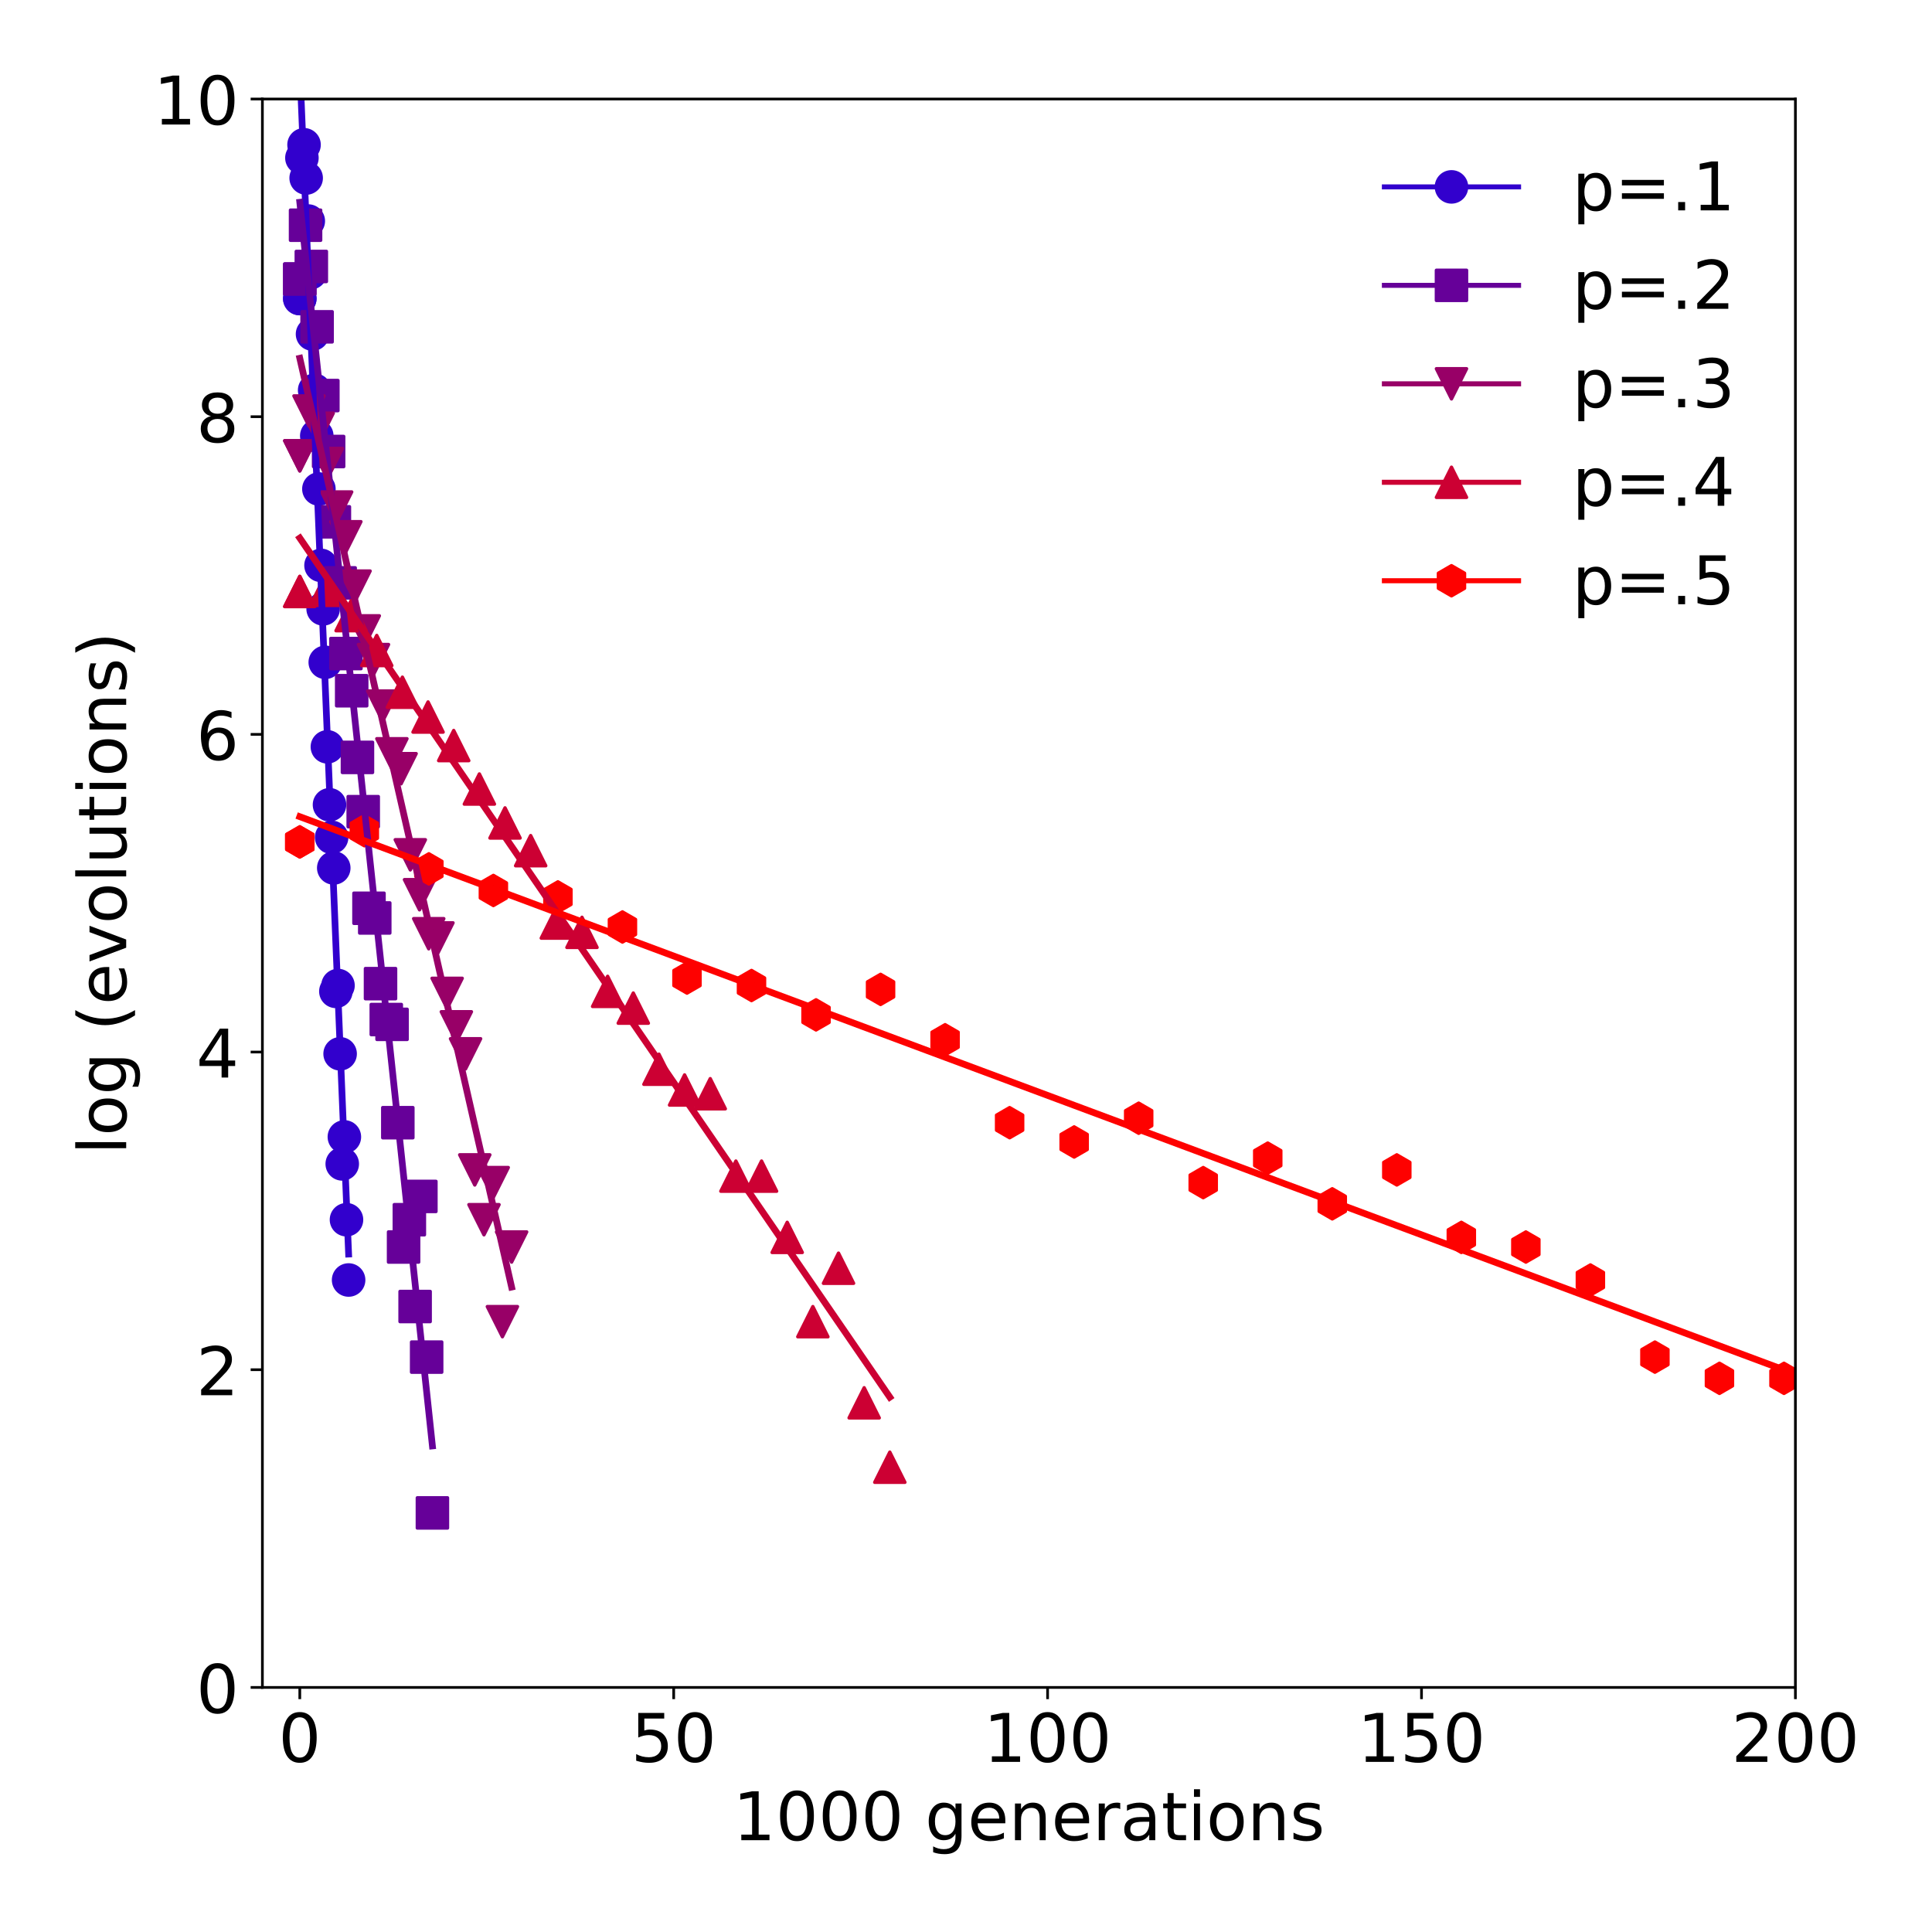 <?xml version="1.0" encoding="utf-8" standalone="no"?>
<!DOCTYPE svg PUBLIC "-//W3C//DTD SVG 1.1//EN"
  "http://www.w3.org/Graphics/SVG/1.1/DTD/svg11.dtd">
<!-- Created with matplotlib (http://matplotlib.org/) -->
<svg height="576pt" version="1.1" viewBox="0 0 576 576" width="576pt" xmlns="http://www.w3.org/2000/svg" xmlns:xlink="http://www.w3.org/1999/xlink">
 <defs>
  <style type="text/css">
*{stroke-linecap:butt;stroke-linejoin:round;}
  </style>
 </defs>
 <g id="figure_1">
  <g id="patch_1">
   <path d="M 0 576 
L 576 576 
L 576 0 
L 0 0 
z
" style="fill:#ffffff;"/>
  </g>
  <g id="axes_1">
   <g id="patch_2">
    <path d="M 78.23 503.08 
L 535.275 503.08 
L 535.275 29.52 
L 78.23 29.52 
z
" style="fill:#ffffff;"/>
   </g>
   <g id="matplotlib.axis_1">
    <g id="xtick_1">
     <g id="line2d_1">
      <defs>
       <path d="M 0 0 
L 0 3.5 
" id="m4d774e7b43" style="stroke:#000000;stroke-width:0.8;"/>
      </defs>
      <g>
       <use style="stroke:#000000;stroke-width:0.8;" x="89.377" xlink:href="#m4d774e7b43" y="503.08"/>
      </g>
     </g>
     <g id="text_1">
      <!-- 0 -->
      <defs>
       <path d="M 31.781 66.406 
Q 24.172 66.406 20.328 58.906 
Q 16.5 51.422 16.5 36.375 
Q 16.5 21.391 20.328 13.891 
Q 24.172 6.391 31.781 6.391 
Q 39.453 6.391 43.281 13.891 
Q 47.125 21.391 47.125 36.375 
Q 47.125 51.422 43.281 58.906 
Q 39.453 66.406 31.781 66.406 
z
M 31.781 74.219 
Q 44.047 74.219 50.516 64.516 
Q 56.984 54.828 56.984 36.375 
Q 56.984 17.969 50.516 8.266 
Q 44.047 -1.422 31.781 -1.422 
Q 19.531 -1.422 13.062 8.266 
Q 6.594 17.969 6.594 36.375 
Q 6.594 54.828 13.062 64.516 
Q 19.531 74.219 31.781 74.219 
z
" id="DejaVuSans-30"/>
      </defs>
      <g transform="translate(83.015 525.277)scale(0.2 -0.2)">
       <use xlink:href="#DejaVuSans-30"/>
      </g>
     </g>
    </g>
    <g id="xtick_2">
     <g id="line2d_2">
      <g>
       <use style="stroke:#000000;stroke-width:0.8;" x="200.852" xlink:href="#m4d774e7b43" y="503.08"/>
      </g>
     </g>
     <g id="text_2">
      <!-- 50 -->
      <defs>
       <path d="M 10.797 72.906 
L 49.516 72.906 
L 49.516 64.594 
L 19.828 64.594 
L 19.828 46.734 
Q 21.969 47.469 24.109 47.828 
Q 26.266 48.188 28.422 48.188 
Q 40.625 48.188 47.75 41.5 
Q 54.891 34.812 54.891 23.391 
Q 54.891 11.625 47.562 5.094 
Q 40.234 -1.422 26.906 -1.422 
Q 22.312 -1.422 17.547 -0.641 
Q 12.797 0.141 7.719 1.703 
L 7.719 11.625 
Q 12.109 9.234 16.797 8.062 
Q 21.484 6.891 26.703 6.891 
Q 35.156 6.891 40.078 11.328 
Q 45.016 15.766 45.016 23.391 
Q 45.016 31 40.078 35.438 
Q 35.156 39.891 26.703 39.891 
Q 22.75 39.891 18.812 39.016 
Q 14.891 38.141 10.797 36.281 
z
" id="DejaVuSans-35"/>
      </defs>
      <g transform="translate(188.127 525.277)scale(0.2 -0.2)">
       <use xlink:href="#DejaVuSans-35"/>
       <use x="63.623" xlink:href="#DejaVuSans-30"/>
      </g>
     </g>
    </g>
    <g id="xtick_3">
     <g id="line2d_3">
      <g>
       <use style="stroke:#000000;stroke-width:0.8;" x="312.326" xlink:href="#m4d774e7b43" y="503.08"/>
      </g>
     </g>
     <g id="text_3">
      <!-- 100 -->
      <defs>
       <path d="M 12.406 8.297 
L 28.516 8.297 
L 28.516 63.922 
L 10.984 60.406 
L 10.984 69.391 
L 28.422 72.906 
L 38.281 72.906 
L 38.281 8.297 
L 54.391 8.297 
L 54.391 0 
L 12.406 0 
z
" id="DejaVuSans-31"/>
      </defs>
      <g transform="translate(293.239 525.277)scale(0.2 -0.2)">
       <use xlink:href="#DejaVuSans-31"/>
       <use x="63.623" xlink:href="#DejaVuSans-30"/>
       <use x="127.246" xlink:href="#DejaVuSans-30"/>
      </g>
     </g>
    </g>
    <g id="xtick_4">
     <g id="line2d_4">
      <g>
       <use style="stroke:#000000;stroke-width:0.8;" x="423.801" xlink:href="#m4d774e7b43" y="503.08"/>
      </g>
     </g>
     <g id="text_4">
      <!-- 150 -->
      <g transform="translate(404.713 525.277)scale(0.2 -0.2)">
       <use xlink:href="#DejaVuSans-31"/>
       <use x="63.623" xlink:href="#DejaVuSans-35"/>
       <use x="127.246" xlink:href="#DejaVuSans-30"/>
      </g>
     </g>
    </g>
    <g id="xtick_5">
     <g id="line2d_5">
      <g>
       <use style="stroke:#000000;stroke-width:0.8;" x="535.275" xlink:href="#m4d774e7b43" y="503.08"/>
      </g>
     </g>
     <g id="text_5">
      <!-- 200 -->
      <defs>
       <path d="M 19.188 8.297 
L 53.609 8.297 
L 53.609 0 
L 7.328 0 
L 7.328 8.297 
Q 12.938 14.109 22.625 23.891 
Q 32.328 33.688 34.812 36.531 
Q 39.547 41.844 41.422 45.531 
Q 43.312 49.219 43.312 52.781 
Q 43.312 58.594 39.234 62.25 
Q 35.156 65.922 28.609 65.922 
Q 23.969 65.922 18.812 64.312 
Q 13.672 62.703 7.812 59.422 
L 7.812 69.391 
Q 13.766 71.781 18.938 73 
Q 24.125 74.219 28.422 74.219 
Q 39.75 74.219 46.484 68.547 
Q 53.219 62.891 53.219 53.422 
Q 53.219 48.922 51.531 44.891 
Q 49.859 40.875 45.406 35.406 
Q 44.188 33.984 37.641 27.219 
Q 31.109 20.453 19.188 8.297 
z
" id="DejaVuSans-32"/>
      </defs>
      <g transform="translate(516.188 525.277)scale(0.2 -0.2)">
       <use xlink:href="#DejaVuSans-32"/>
       <use x="63.623" xlink:href="#DejaVuSans-30"/>
       <use x="127.246" xlink:href="#DejaVuSans-30"/>
      </g>
     </g>
    </g>
    <g id="text_6">
     <!-- 1000 generations -->
     <defs>
      <path id="DejaVuSans-20"/>
      <path d="M 45.406 27.984 
Q 45.406 37.75 41.375 43.109 
Q 37.359 48.484 30.078 48.484 
Q 22.859 48.484 18.828 43.109 
Q 14.797 37.75 14.797 27.984 
Q 14.797 18.266 18.828 12.891 
Q 22.859 7.516 30.078 7.516 
Q 37.359 7.516 41.375 12.891 
Q 45.406 18.266 45.406 27.984 
z
M 54.391 6.781 
Q 54.391 -7.172 48.188 -13.984 
Q 42 -20.797 29.203 -20.797 
Q 24.469 -20.797 20.266 -20.094 
Q 16.062 -19.391 12.109 -17.922 
L 12.109 -9.188 
Q 16.062 -11.328 19.922 -12.344 
Q 23.781 -13.375 27.781 -13.375 
Q 36.625 -13.375 41.016 -8.766 
Q 45.406 -4.156 45.406 5.172 
L 45.406 9.625 
Q 42.625 4.781 38.281 2.391 
Q 33.938 0 27.875 0 
Q 17.828 0 11.672 7.656 
Q 5.516 15.328 5.516 27.984 
Q 5.516 40.672 11.672 48.328 
Q 17.828 56 27.875 56 
Q 33.938 56 38.281 53.609 
Q 42.625 51.219 45.406 46.391 
L 45.406 54.688 
L 54.391 54.688 
z
" id="DejaVuSans-67"/>
      <path d="M 56.203 29.594 
L 56.203 25.203 
L 14.891 25.203 
Q 15.484 15.922 20.484 11.062 
Q 25.484 6.203 34.422 6.203 
Q 39.594 6.203 44.453 7.469 
Q 49.312 8.734 54.109 11.281 
L 54.109 2.781 
Q 49.266 0.734 44.188 -0.344 
Q 39.109 -1.422 33.891 -1.422 
Q 20.797 -1.422 13.156 6.188 
Q 5.516 13.812 5.516 26.812 
Q 5.516 40.234 12.766 48.109 
Q 20.016 56 32.328 56 
Q 43.359 56 49.781 48.891 
Q 56.203 41.797 56.203 29.594 
z
M 47.219 32.234 
Q 47.125 39.594 43.094 43.984 
Q 39.062 48.391 32.422 48.391 
Q 24.906 48.391 20.391 44.141 
Q 15.875 39.891 15.188 32.172 
z
" id="DejaVuSans-65"/>
      <path d="M 54.891 33.016 
L 54.891 0 
L 45.906 0 
L 45.906 32.719 
Q 45.906 40.484 42.875 44.328 
Q 39.844 48.188 33.797 48.188 
Q 26.516 48.188 22.312 43.547 
Q 18.109 38.922 18.109 30.906 
L 18.109 0 
L 9.078 0 
L 9.078 54.688 
L 18.109 54.688 
L 18.109 46.188 
Q 21.344 51.125 25.703 53.562 
Q 30.078 56 35.797 56 
Q 45.219 56 50.047 50.172 
Q 54.891 44.344 54.891 33.016 
z
" id="DejaVuSans-6e"/>
      <path d="M 41.109 46.297 
Q 39.594 47.172 37.812 47.578 
Q 36.031 48 33.891 48 
Q 26.266 48 22.188 43.047 
Q 18.109 38.094 18.109 28.812 
L 18.109 0 
L 9.078 0 
L 9.078 54.688 
L 18.109 54.688 
L 18.109 46.188 
Q 20.953 51.172 25.484 53.578 
Q 30.031 56 36.531 56 
Q 37.453 56 38.578 55.875 
Q 39.703 55.766 41.062 55.516 
z
" id="DejaVuSans-72"/>
      <path d="M 34.281 27.484 
Q 23.391 27.484 19.188 25 
Q 14.984 22.516 14.984 16.5 
Q 14.984 11.719 18.141 8.906 
Q 21.297 6.109 26.703 6.109 
Q 34.188 6.109 38.703 11.406 
Q 43.219 16.703 43.219 25.484 
L 43.219 27.484 
z
M 52.203 31.203 
L 52.203 0 
L 43.219 0 
L 43.219 8.297 
Q 40.141 3.328 35.547 0.953 
Q 30.953 -1.422 24.312 -1.422 
Q 15.922 -1.422 10.953 3.297 
Q 6 8.016 6 15.922 
Q 6 25.141 12.172 29.828 
Q 18.359 34.516 30.609 34.516 
L 43.219 34.516 
L 43.219 35.406 
Q 43.219 41.609 39.141 45 
Q 35.062 48.391 27.688 48.391 
Q 23 48.391 18.547 47.266 
Q 14.109 46.141 10.016 43.891 
L 10.016 52.203 
Q 14.938 54.109 19.578 55.047 
Q 24.219 56 28.609 56 
Q 40.484 56 46.344 49.844 
Q 52.203 43.703 52.203 31.203 
z
" id="DejaVuSans-61"/>
      <path d="M 18.312 70.219 
L 18.312 54.688 
L 36.812 54.688 
L 36.812 47.703 
L 18.312 47.703 
L 18.312 18.016 
Q 18.312 11.328 20.141 9.422 
Q 21.969 7.516 27.594 7.516 
L 36.812 7.516 
L 36.812 0 
L 27.594 0 
Q 17.188 0 13.234 3.875 
Q 9.281 7.766 9.281 18.016 
L 9.281 47.703 
L 2.688 47.703 
L 2.688 54.688 
L 9.281 54.688 
L 9.281 70.219 
z
" id="DejaVuSans-74"/>
      <path d="M 9.422 54.688 
L 18.406 54.688 
L 18.406 0 
L 9.422 0 
z
M 9.422 75.984 
L 18.406 75.984 
L 18.406 64.594 
L 9.422 64.594 
z
" id="DejaVuSans-69"/>
      <path d="M 30.609 48.391 
Q 23.391 48.391 19.188 42.75 
Q 14.984 37.109 14.984 27.297 
Q 14.984 17.484 19.156 11.844 
Q 23.344 6.203 30.609 6.203 
Q 37.797 6.203 41.984 11.859 
Q 46.188 17.531 46.188 27.297 
Q 46.188 37.016 41.984 42.703 
Q 37.797 48.391 30.609 48.391 
z
M 30.609 56 
Q 42.328 56 49.016 48.375 
Q 55.719 40.766 55.719 27.297 
Q 55.719 13.875 49.016 6.219 
Q 42.328 -1.422 30.609 -1.422 
Q 18.844 -1.422 12.172 6.219 
Q 5.516 13.875 5.516 27.297 
Q 5.516 40.766 12.172 48.375 
Q 18.844 56 30.609 56 
z
" id="DejaVuSans-6f"/>
      <path d="M 44.281 53.078 
L 44.281 44.578 
Q 40.484 46.531 36.375 47.5 
Q 32.281 48.484 27.875 48.484 
Q 21.188 48.484 17.844 46.438 
Q 14.5 44.391 14.5 40.281 
Q 14.5 37.156 16.891 35.375 
Q 19.281 33.594 26.516 31.984 
L 29.594 31.297 
Q 39.156 29.25 43.188 25.516 
Q 47.219 21.781 47.219 15.094 
Q 47.219 7.469 41.188 3.016 
Q 35.156 -1.422 24.609 -1.422 
Q 20.219 -1.422 15.453 -0.562 
Q 10.688 0.297 5.422 2 
L 5.422 11.281 
Q 10.406 8.688 15.234 7.391 
Q 20.062 6.109 24.812 6.109 
Q 31.156 6.109 34.562 8.281 
Q 37.984 10.453 37.984 14.406 
Q 37.984 18.062 35.516 20.016 
Q 33.062 21.969 24.703 23.781 
L 21.578 24.516 
Q 13.234 26.266 9.516 29.906 
Q 5.812 33.547 5.812 39.891 
Q 5.812 47.609 11.281 51.797 
Q 16.75 56 26.812 56 
Q 31.781 56 36.172 55.266 
Q 40.578 54.547 44.281 53.078 
z
" id="DejaVuSans-73"/>
     </defs>
     <g transform="translate(218.529 548.633)scale(0.2 -0.2)">
      <use xlink:href="#DejaVuSans-31"/>
      <use x="63.623" xlink:href="#DejaVuSans-30"/>
      <use x="127.246" xlink:href="#DejaVuSans-30"/>
      <use x="190.869" xlink:href="#DejaVuSans-30"/>
      <use x="254.492" xlink:href="#DejaVuSans-20"/>
      <use x="286.279" xlink:href="#DejaVuSans-67"/>
      <use x="349.756" xlink:href="#DejaVuSans-65"/>
      <use x="411.279" xlink:href="#DejaVuSans-6e"/>
      <use x="474.658" xlink:href="#DejaVuSans-65"/>
      <use x="536.182" xlink:href="#DejaVuSans-72"/>
      <use x="577.295" xlink:href="#DejaVuSans-61"/>
      <use x="638.574" xlink:href="#DejaVuSans-74"/>
      <use x="677.783" xlink:href="#DejaVuSans-69"/>
      <use x="705.566" xlink:href="#DejaVuSans-6f"/>
      <use x="766.748" xlink:href="#DejaVuSans-6e"/>
      <use x="830.127" xlink:href="#DejaVuSans-73"/>
     </g>
    </g>
   </g>
   <g id="matplotlib.axis_2">
    <g id="ytick_1">
     <g id="line2d_6">
      <defs>
       <path d="M 0 0 
L -3.5 0 
" id="m5f81a25429" style="stroke:#000000;stroke-width:0.8;"/>
      </defs>
      <g>
       <use style="stroke:#000000;stroke-width:0.8;" x="78.23" xlink:href="#m5f81a25429" y="503.08"/>
      </g>
     </g>
     <g id="text_7">
      <!-- 0 -->
      <g transform="translate(58.505 510.678)scale(0.2 -0.2)">
       <use xlink:href="#DejaVuSans-30"/>
      </g>
     </g>
    </g>
    <g id="ytick_2">
     <g id="line2d_7">
      <g>
       <use style="stroke:#000000;stroke-width:0.8;" x="78.23" xlink:href="#m5f81a25429" y="408.368"/>
      </g>
     </g>
     <g id="text_8">
      <!-- 2 -->
      <g transform="translate(58.505 415.966)scale(0.2 -0.2)">
       <use xlink:href="#DejaVuSans-32"/>
      </g>
     </g>
    </g>
    <g id="ytick_3">
     <g id="line2d_8">
      <g>
       <use style="stroke:#000000;stroke-width:0.8;" x="78.23" xlink:href="#m5f81a25429" y="313.656"/>
      </g>
     </g>
     <g id="text_9">
      <!-- 4 -->
      <defs>
       <path d="M 37.797 64.312 
L 12.891 25.391 
L 37.797 25.391 
z
M 35.203 72.906 
L 47.609 72.906 
L 47.609 25.391 
L 58.016 25.391 
L 58.016 17.188 
L 47.609 17.188 
L 47.609 0 
L 37.797 0 
L 37.797 17.188 
L 4.891 17.188 
L 4.891 26.703 
z
" id="DejaVuSans-34"/>
      </defs>
      <g transform="translate(58.505 321.254)scale(0.2 -0.2)">
       <use xlink:href="#DejaVuSans-34"/>
      </g>
     </g>
    </g>
    <g id="ytick_4">
     <g id="line2d_9">
      <g>
       <use style="stroke:#000000;stroke-width:0.8;" x="78.23" xlink:href="#m5f81a25429" y="218.944"/>
      </g>
     </g>
     <g id="text_10">
      <!-- 6 -->
      <defs>
       <path d="M 33.016 40.375 
Q 26.375 40.375 22.484 35.828 
Q 18.609 31.297 18.609 23.391 
Q 18.609 15.531 22.484 10.953 
Q 26.375 6.391 33.016 6.391 
Q 39.656 6.391 43.531 10.953 
Q 47.406 15.531 47.406 23.391 
Q 47.406 31.297 43.531 35.828 
Q 39.656 40.375 33.016 40.375 
z
M 52.594 71.297 
L 52.594 62.312 
Q 48.875 64.062 45.094 64.984 
Q 41.312 65.922 37.594 65.922 
Q 27.828 65.922 22.672 59.328 
Q 17.531 52.734 16.797 39.406 
Q 19.672 43.656 24.016 45.922 
Q 28.375 48.188 33.594 48.188 
Q 44.578 48.188 50.953 41.516 
Q 57.328 34.859 57.328 23.391 
Q 57.328 12.156 50.688 5.359 
Q 44.047 -1.422 33.016 -1.422 
Q 20.359 -1.422 13.672 8.266 
Q 6.984 17.969 6.984 36.375 
Q 6.984 53.656 15.188 63.938 
Q 23.391 74.219 37.203 74.219 
Q 40.922 74.219 44.703 73.484 
Q 48.484 72.75 52.594 71.297 
z
" id="DejaVuSans-36"/>
      </defs>
      <g transform="translate(58.505 226.542)scale(0.2 -0.2)">
       <use xlink:href="#DejaVuSans-36"/>
      </g>
     </g>
    </g>
    <g id="ytick_5">
     <g id="line2d_10">
      <g>
       <use style="stroke:#000000;stroke-width:0.8;" x="78.23" xlink:href="#m5f81a25429" y="124.232"/>
      </g>
     </g>
     <g id="text_11">
      <!-- 8 -->
      <defs>
       <path d="M 31.781 34.625 
Q 24.75 34.625 20.719 30.859 
Q 16.703 27.094 16.703 20.516 
Q 16.703 13.922 20.719 10.156 
Q 24.75 6.391 31.781 6.391 
Q 38.812 6.391 42.859 10.172 
Q 46.922 13.969 46.922 20.516 
Q 46.922 27.094 42.891 30.859 
Q 38.875 34.625 31.781 34.625 
z
M 21.922 38.812 
Q 15.578 40.375 12.031 44.719 
Q 8.5 49.078 8.5 55.328 
Q 8.5 64.062 14.719 69.141 
Q 20.953 74.219 31.781 74.219 
Q 42.672 74.219 48.875 69.141 
Q 55.078 64.062 55.078 55.328 
Q 55.078 49.078 51.531 44.719 
Q 48 40.375 41.703 38.812 
Q 48.828 37.156 52.797 32.312 
Q 56.781 27.484 56.781 20.516 
Q 56.781 9.906 50.312 4.234 
Q 43.844 -1.422 31.781 -1.422 
Q 19.734 -1.422 13.25 4.234 
Q 6.781 9.906 6.781 20.516 
Q 6.781 27.484 10.781 32.312 
Q 14.797 37.156 21.922 38.812 
z
M 18.312 54.391 
Q 18.312 48.734 21.844 45.562 
Q 25.391 42.391 31.781 42.391 
Q 38.141 42.391 41.719 45.562 
Q 45.312 48.734 45.312 54.391 
Q 45.312 60.062 41.719 63.234 
Q 38.141 66.406 31.781 66.406 
Q 25.391 66.406 21.844 63.234 
Q 18.312 60.062 18.312 54.391 
z
" id="DejaVuSans-38"/>
      </defs>
      <g transform="translate(58.505 131.83)scale(0.2 -0.2)">
       <use xlink:href="#DejaVuSans-38"/>
      </g>
     </g>
    </g>
    <g id="ytick_6">
     <g id="line2d_11">
      <g>
       <use style="stroke:#000000;stroke-width:0.8;" x="78.23" xlink:href="#m5f81a25429" y="29.52"/>
      </g>
     </g>
     <g id="text_12">
      <!-- 10 -->
      <g transform="translate(45.78 37.118)scale(0.2 -0.2)">
       <use xlink:href="#DejaVuSans-31"/>
       <use x="63.623" xlink:href="#DejaVuSans-30"/>
      </g>
     </g>
    </g>
    <g id="text_13">
     <!-- log (evolutions) -->
     <defs>
      <path d="M 9.422 75.984 
L 18.406 75.984 
L 18.406 0 
L 9.422 0 
z
" id="DejaVuSans-6c"/>
      <path d="M 31 75.875 
Q 24.469 64.656 21.281 53.656 
Q 18.109 42.672 18.109 31.391 
Q 18.109 20.125 21.312 9.062 
Q 24.516 -2 31 -13.188 
L 23.188 -13.188 
Q 15.875 -1.703 12.234 9.375 
Q 8.594 20.453 8.594 31.391 
Q 8.594 42.281 12.203 53.312 
Q 15.828 64.359 23.188 75.875 
z
" id="DejaVuSans-28"/>
      <path d="M 2.984 54.688 
L 12.5 54.688 
L 29.594 8.797 
L 46.688 54.688 
L 56.203 54.688 
L 35.688 0 
L 23.484 0 
z
" id="DejaVuSans-76"/>
      <path d="M 8.5 21.578 
L 8.5 54.688 
L 17.484 54.688 
L 17.484 21.922 
Q 17.484 14.156 20.5 10.266 
Q 23.531 6.391 29.594 6.391 
Q 36.859 6.391 41.078 11.031 
Q 45.312 15.672 45.312 23.688 
L 45.312 54.688 
L 54.297 54.688 
L 54.297 0 
L 45.312 0 
L 45.312 8.406 
Q 42.047 3.422 37.719 1 
Q 33.406 -1.422 27.688 -1.422 
Q 18.266 -1.422 13.375 4.438 
Q 8.5 10.297 8.5 21.578 
z
M 31.109 56 
z
" id="DejaVuSans-75"/>
      <path d="M 8.016 75.875 
L 15.828 75.875 
Q 23.141 64.359 26.781 53.312 
Q 30.422 42.281 30.422 31.391 
Q 30.422 20.453 26.781 9.375 
Q 23.141 -1.703 15.828 -13.188 
L 8.016 -13.188 
Q 14.5 -2 17.703 9.062 
Q 20.906 20.125 20.906 31.391 
Q 20.906 42.672 17.703 53.656 
Q 14.5 64.656 8.016 75.875 
z
" id="DejaVuSans-29"/>
     </defs>
     <g transform="translate(37.621 344.197)rotate(-90)scale(0.2 -0.2)">
      <use xlink:href="#DejaVuSans-6c"/>
      <use x="27.783" xlink:href="#DejaVuSans-6f"/>
      <use x="88.965" xlink:href="#DejaVuSans-67"/>
      <use x="152.441" xlink:href="#DejaVuSans-20"/>
      <use x="184.229" xlink:href="#DejaVuSans-28"/>
      <use x="223.242" xlink:href="#DejaVuSans-65"/>
      <use x="284.766" xlink:href="#DejaVuSans-76"/>
      <use x="343.945" xlink:href="#DejaVuSans-6f"/>
      <use x="405.127" xlink:href="#DejaVuSans-6c"/>
      <use x="432.91" xlink:href="#DejaVuSans-75"/>
      <use x="496.289" xlink:href="#DejaVuSans-74"/>
      <use x="535.498" xlink:href="#DejaVuSans-69"/>
      <use x="563.281" xlink:href="#DejaVuSans-6f"/>
      <use x="624.463" xlink:href="#DejaVuSans-6e"/>
      <use x="687.842" xlink:href="#DejaVuSans-73"/>
      <use x="739.941" xlink:href="#DejaVuSans-29"/>
     </g>
    </g>
   </g>
   <g id="line2d_12">
    <path clip-path="url(#pb55365b959)" d="M 89.38 89.014 
" style="fill:none;stroke:#3200cd;stroke-linecap:square;stroke-width:1.5;"/>
    <defs>
     <path d="M 0 4.5 
C 1.193 4.5 2.338 4.026 3.182 3.182 
C 4.026 2.338 4.5 1.193 4.5 0 
C 4.5 -1.193 4.026 -2.338 3.182 -3.182 
C 2.338 -4.026 1.193 -4.5 0 -4.5 
C -1.193 -4.5 -2.338 -4.026 -3.182 -3.182 
C -4.026 -2.338 -4.5 -1.193 -4.5 0 
C -4.5 1.193 -4.026 2.338 -3.182 3.182 
C -2.338 4.026 -1.193 4.5 0 4.5 
z
" id="me80df67506" style="stroke:#3200cd;"/>
    </defs>
    <g clip-path="url(#pb55365b959)">
     <use style="fill:#3200cd;stroke:#3200cd;" x="89.38" xlink:href="#me80df67506" y="89.014"/>
    </g>
   </g>
   <g id="line2d_13">
    <path clip-path="url(#pb55365b959)" d="M 89.38 83.194 
" style="fill:none;stroke:#660099;stroke-linecap:square;stroke-width:1.5;"/>
    <defs>
     <path d="M -4.5 4.5 
L 4.5 4.5 
L 4.5 -4.5 
L -4.5 -4.5 
z
" id="m20610aed71" style="stroke:#660099;stroke-linejoin:miter;"/>
    </defs>
    <g clip-path="url(#pb55365b959)">
     <use style="fill:#660099;stroke:#660099;stroke-linejoin:miter;" x="89.38" xlink:href="#m20610aed71" y="83.194"/>
    </g>
   </g>
   <g id="line2d_14">
    <path clip-path="url(#pb55365b959)" d="M 89.38 135.899 
" style="fill:none;stroke:#980067;stroke-linecap:square;stroke-width:1.5;"/>
    <defs>
     <path d="M -0 4.5 
L 4.5 -4.5 
L -4.5 -4.5 
z
" id="m247189626c" style="stroke:#980067;stroke-linejoin:miter;"/>
    </defs>
    <g clip-path="url(#pb55365b959)">
     <use style="fill:#980067;stroke:#980067;stroke-linejoin:miter;" x="89.38" xlink:href="#m247189626c" y="135.899"/>
    </g>
   </g>
   <g id="line2d_15">
    <path clip-path="url(#pb55365b959)" d="M 89.38 176.337 
" style="fill:none;stroke:#cc0033;stroke-linecap:square;stroke-width:1.5;"/>
    <defs>
     <path d="M 0 -4.5 
L -4.5 4.5 
L 4.5 4.5 
z
" id="m394d6df83f" style="stroke:#cc0033;stroke-linejoin:miter;"/>
    </defs>
    <g clip-path="url(#pb55365b959)">
     <use style="fill:#cc0033;stroke:#cc0033;stroke-linejoin:miter;" x="89.38" xlink:href="#m394d6df83f" y="176.337"/>
    </g>
   </g>
   <g id="line2d_16">
    <path clip-path="url(#pb55365b959)" d="M 89.38 251.004 
" style="fill:none;stroke:#fe0100;stroke-linecap:square;stroke-width:1.5;"/>
    <defs>
     <path d="M 0 -4.5 
L -3.897 -2.25 
L -3.897 2.25 
L -0 4.5 
L 3.897 2.25 
L 3.897 -2.25 
z
" id="m97f7c1e53f" style="stroke:#fe0100;stroke-linejoin:miter;"/>
    </defs>
    <g clip-path="url(#pb55365b959)">
     <use style="fill:#fe0100;stroke:#fe0100;stroke-linejoin:miter;" x="89.38" xlink:href="#m97f7c1e53f" y="251.004"/>
    </g>
   </g>
   <g id="line2d_17">
    <g clip-path="url(#pb55365b959)">
     <use style="fill:#3200cd;stroke:#3200cd;" x="89.38" xlink:href="#me80df67506" y="89.014"/>
     <use style="fill:#3200cd;stroke:#3200cd;" x="90.012" xlink:href="#me80df67506" y="47.077"/>
     <use style="fill:#3200cd;stroke:#3200cd;" x="90.645" xlink:href="#me80df67506" y="43.16"/>
     <use style="fill:#3200cd;stroke:#3200cd;" x="91.278" xlink:href="#me80df67506" y="53.08"/>
     <use style="fill:#3200cd;stroke:#3200cd;" x="91.911" xlink:href="#me80df67506" y="65.903"/>
     <use style="fill:#3200cd;stroke:#3200cd;" x="92.544" xlink:href="#me80df67506" y="81.347"/>
     <use style="fill:#3200cd;stroke:#3200cd;" x="93.176" xlink:href="#me80df67506" y="99.607"/>
     <use style="fill:#3200cd;stroke:#3200cd;" x="93.809" xlink:href="#me80df67506" y="116.334"/>
     <use style="fill:#3200cd;stroke:#3200cd;" x="94.442" xlink:href="#me80df67506" y="129.93"/>
     <use style="fill:#3200cd;stroke:#3200cd;" x="95.075" xlink:href="#me80df67506" y="145.786"/>
     <use style="fill:#3200cd;stroke:#3200cd;" x="95.708" xlink:href="#me80df67506" y="168.562"/>
     <use style="fill:#3200cd;stroke:#3200cd;" x="96.341" xlink:href="#me80df67506" y="181.528"/>
     <use style="fill:#3200cd;stroke:#3200cd;" x="96.973" xlink:href="#me80df67506" y="197.462"/>
     <use style="fill:#3200cd;stroke:#3200cd;" x="97.606" xlink:href="#me80df67506" y="222.658"/>
     <use style="fill:#3200cd;stroke:#3200cd;" x="98.239" xlink:href="#me80df67506" y="239.931"/>
     <use style="fill:#3200cd;stroke:#3200cd;" x="98.872" xlink:href="#me80df67506" y="249.637"/>
     <use style="fill:#3200cd;stroke:#3200cd;" x="99.505" xlink:href="#me80df67506" y="258.768"/>
     <use style="fill:#3200cd;stroke:#3200cd;" x="100.137" xlink:href="#me80df67506" y="295.565"/>
     <use style="fill:#3200cd;stroke:#3200cd;" x="100.77" xlink:href="#me80df67506" y="293.821"/>
     <use style="fill:#3200cd;stroke:#3200cd;" x="101.403" xlink:href="#me80df67506" y="314.178"/>
     <use style="fill:#3200cd;stroke:#3200cd;" x="102.036" xlink:href="#me80df67506" y="347.002"/>
     <use style="fill:#3200cd;stroke:#3200cd;" x="102.669" xlink:href="#me80df67506" y="338.957"/>
     <use style="fill:#3200cd;stroke:#3200cd;" x="103.301" xlink:href="#me80df67506" y="363.643"/>
     <use style="fill:#3200cd;stroke:#3200cd;" x="103.934" xlink:href="#me80df67506" y="381.614"/>
    </g>
   </g>
   <g id="line2d_18">
    <g clip-path="url(#pb55365b959)">
     <use style="fill:#660099;stroke:#660099;stroke-linejoin:miter;" x="89.38" xlink:href="#m20610aed71" y="83.194"/>
     <use style="fill:#660099;stroke:#660099;stroke-linejoin:miter;" x="91.099" xlink:href="#m20610aed71" y="67.143"/>
     <use style="fill:#660099;stroke:#660099;stroke-linejoin:miter;" x="92.818" xlink:href="#m20610aed71" y="79.446"/>
     <use style="fill:#660099;stroke:#660099;stroke-linejoin:miter;" x="94.537" xlink:href="#m20610aed71" y="97.438"/>
     <use style="fill:#660099;stroke:#660099;stroke-linejoin:miter;" x="96.256" xlink:href="#m20610aed71" y="117.934"/>
     <use style="fill:#660099;stroke:#660099;stroke-linejoin:miter;" x="97.975" xlink:href="#m20610aed71" y="134.616"/>
     <use style="fill:#660099;stroke:#660099;stroke-linejoin:miter;" x="99.694" xlink:href="#m20610aed71" y="155.57"/>
     <use style="fill:#660099;stroke:#660099;stroke-linejoin:miter;" x="101.414" xlink:href="#m20610aed71" y="173.781"/>
     <use style="fill:#660099;stroke:#660099;stroke-linejoin:miter;" x="103.133" xlink:href="#m20610aed71" y="194.851"/>
     <use style="fill:#660099;stroke:#660099;stroke-linejoin:miter;" x="104.852" xlink:href="#m20610aed71" y="205.932"/>
     <use style="fill:#660099;stroke:#660099;stroke-linejoin:miter;" x="106.571" xlink:href="#m20610aed71" y="225.807"/>
     <use style="fill:#660099;stroke:#660099;stroke-linejoin:miter;" x="108.29" xlink:href="#m20610aed71" y="241.986"/>
     <use style="fill:#660099;stroke:#660099;stroke-linejoin:miter;" x="110.009" xlink:href="#m20610aed71" y="270.786"/>
     <use style="fill:#660099;stroke:#660099;stroke-linejoin:miter;" x="111.728" xlink:href="#m20610aed71" y="273.679"/>
     <use style="fill:#660099;stroke:#660099;stroke-linejoin:miter;" x="113.447" xlink:href="#m20610aed71" y="293.254"/>
     <use style="fill:#660099;stroke:#660099;stroke-linejoin:miter;" x="115.166" xlink:href="#m20610aed71" y="303.963"/>
     <use style="fill:#660099;stroke:#660099;stroke-linejoin:miter;" x="116.886" xlink:href="#m20610aed71" y="305.398"/>
     <use style="fill:#660099;stroke:#660099;stroke-linejoin:miter;" x="118.605" xlink:href="#m20610aed71" y="334.713"/>
     <use style="fill:#660099;stroke:#660099;stroke-linejoin:miter;" x="120.324" xlink:href="#m20610aed71" y="371.781"/>
     <use style="fill:#660099;stroke:#660099;stroke-linejoin:miter;" x="122.043" xlink:href="#m20610aed71" y="363.643"/>
     <use style="fill:#660099;stroke:#660099;stroke-linejoin:miter;" x="123.762" xlink:href="#m20610aed71" y="389.525"/>
     <use style="fill:#660099;stroke:#660099;stroke-linejoin:miter;" x="125.481" xlink:href="#m20610aed71" y="356.701"/>
     <use style="fill:#660099;stroke:#660099;stroke-linejoin:miter;" x="127.2" xlink:href="#m20610aed71" y="404.606"/>
     <use style="fill:#660099;stroke:#660099;stroke-linejoin:miter;" x="128.919" xlink:href="#m20610aed71" y="451.054"/>
    </g>
   </g>
   <g id="line2d_19">
    <g clip-path="url(#pb55365b959)">
     <use style="fill:#980067;stroke:#980067;stroke-linejoin:miter;" x="89.38" xlink:href="#m247189626c" y="135.899"/>
     <use style="fill:#980067;stroke:#980067;stroke-linejoin:miter;" x="92.125" xlink:href="#m247189626c" y="122.531"/>
     <use style="fill:#980067;stroke:#980067;stroke-linejoin:miter;" x="94.871" xlink:href="#m247189626c" y="127.674"/>
     <use style="fill:#980067;stroke:#980067;stroke-linejoin:miter;" x="97.617" xlink:href="#m247189626c" y="138.19"/>
     <use style="fill:#980067;stroke:#980067;stroke-linejoin:miter;" x="100.362" xlink:href="#m247189626c" y="151.163"/>
     <use style="fill:#980067;stroke:#980067;stroke-linejoin:miter;" x="103.108" xlink:href="#m247189626c" y="160.022"/>
     <use style="fill:#980067;stroke:#980067;stroke-linejoin:miter;" x="105.853" xlink:href="#m247189626c" y="174.741"/>
     <use style="fill:#980067;stroke:#980067;stroke-linejoin:miter;" x="108.599" xlink:href="#m247189626c" y="188.088"/>
     <use style="fill:#980067;stroke:#980067;stroke-linejoin:miter;" x="111.345" xlink:href="#m247189626c" y="196.649"/>
     <use style="fill:#980067;stroke:#980067;stroke-linejoin:miter;" x="114.09" xlink:href="#m247189626c" y="210.517"/>
     <use style="fill:#980067;stroke:#980067;stroke-linejoin:miter;" x="116.836" xlink:href="#m247189626c" y="224.734"/>
     <use style="fill:#980067;stroke:#980067;stroke-linejoin:miter;" x="119.581" xlink:href="#m247189626c" y="229.181"/>
     <use style="fill:#980067;stroke:#980067;stroke-linejoin:miter;" x="122.327" xlink:href="#m247189626c" y="254.852"/>
     <use style="fill:#980067;stroke:#980067;stroke-linejoin:miter;" x="125.073" xlink:href="#m247189626c" y="266.753"/>
     <use style="fill:#980067;stroke:#980067;stroke-linejoin:miter;" x="127.818" xlink:href="#m247189626c" y="278.379"/>
     <use style="fill:#980067;stroke:#980067;stroke-linejoin:miter;" x="130.564" xlink:href="#m247189626c" y="279.631"/>
     <use style="fill:#980067;stroke:#980067;stroke-linejoin:miter;" x="133.309" xlink:href="#m247189626c" y="296.16"/>
     <use style="fill:#980067;stroke:#980067;stroke-linejoin:miter;" x="136.055" xlink:href="#m247189626c" y="306.132"/>
     <use style="fill:#980067;stroke:#980067;stroke-linejoin:miter;" x="138.801" xlink:href="#m247189626c" y="314.178"/>
     <use style="fill:#980067;stroke:#980067;stroke-linejoin:miter;" x="141.546" xlink:href="#m247189626c" y="348.79"/>
     <use style="fill:#980067;stroke:#980067;stroke-linejoin:miter;" x="144.292" xlink:href="#m247189626c" y="363.643"/>
     <use style="fill:#980067;stroke:#980067;stroke-linejoin:miter;" x="147.038" xlink:href="#m247189626c" y="352.58"/>
     <use style="fill:#980067;stroke:#980067;stroke-linejoin:miter;" x="149.783" xlink:href="#m247189626c" y="394.039"/>
     <use style="fill:#980067;stroke:#980067;stroke-linejoin:miter;" x="152.529" xlink:href="#m247189626c" y="371.781"/>
    </g>
   </g>
   <g id="line2d_20">
    <g clip-path="url(#pb55365b959)">
     <use style="fill:#cc0033;stroke:#cc0033;stroke-linejoin:miter;" x="89.38" xlink:href="#m394d6df83f" y="176.337"/>
     <use style="fill:#cc0033;stroke:#cc0033;stroke-linejoin:miter;" x="97.028" xlink:href="#m394d6df83f" y="176.004"/>
     <use style="fill:#cc0033;stroke:#cc0033;stroke-linejoin:miter;" x="104.676" xlink:href="#m394d6df83f" y="183.541"/>
     <use style="fill:#cc0033;stroke:#cc0033;stroke-linejoin:miter;" x="112.324" xlink:href="#m394d6df83f" y="193.942"/>
     <use style="fill:#cc0033;stroke:#cc0033;stroke-linejoin:miter;" x="119.972" xlink:href="#m394d6df83f" y="206.38"/>
     <use style="fill:#cc0033;stroke:#cc0033;stroke-linejoin:miter;" x="127.62" xlink:href="#m394d6df83f" y="213.77"/>
     <use style="fill:#cc0033;stroke:#cc0033;stroke-linejoin:miter;" x="135.269" xlink:href="#m394d6df83f" y="222.278"/>
     <use style="fill:#cc0033;stroke:#cc0033;stroke-linejoin:miter;" x="142.917" xlink:href="#m394d6df83f" y="235.235"/>
     <use style="fill:#cc0033;stroke:#cc0033;stroke-linejoin:miter;" x="150.565" xlink:href="#m394d6df83f" y="245.349"/>
     <use style="fill:#cc0033;stroke:#cc0033;stroke-linejoin:miter;" x="158.213" xlink:href="#m394d6df83f" y="253.615"/>
     <use style="fill:#cc0033;stroke:#cc0033;stroke-linejoin:miter;" x="165.861" xlink:href="#m394d6df83f" y="275.194"/>
     <use style="fill:#cc0033;stroke:#cc0033;stroke-linejoin:miter;" x="173.509" xlink:href="#m394d6df83f" y="277.969"/>
     <use style="fill:#cc0033;stroke:#cc0033;stroke-linejoin:miter;" x="181.158" xlink:href="#m394d6df83f" y="295.565"/>
     <use style="fill:#cc0033;stroke:#cc0033;stroke-linejoin:miter;" x="188.806" xlink:href="#m394d6df83f" y="300.554"/>
     <use style="fill:#cc0033;stroke:#cc0033;stroke-linejoin:miter;" x="196.454" xlink:href="#m394d6df83f" y="318.779"/>
     <use style="fill:#cc0033;stroke:#cc0033;stroke-linejoin:miter;" x="204.102" xlink:href="#m394d6df83f" y="324.965"/>
     <use style="fill:#cc0033;stroke:#cc0033;stroke-linejoin:miter;" x="211.75" xlink:href="#m394d6df83f" y="326.079"/>
     <use style="fill:#cc0033;stroke:#cc0033;stroke-linejoin:miter;" x="219.398" xlink:href="#m394d6df83f" y="350.647"/>
     <use style="fill:#cc0033;stroke:#cc0033;stroke-linejoin:miter;" x="227.047" xlink:href="#m394d6df83f" y="350.647"/>
     <use style="fill:#cc0033;stroke:#cc0033;stroke-linejoin:miter;" x="234.695" xlink:href="#m394d6df83f" y="368.91"/>
     <use style="fill:#cc0033;stroke:#cc0033;stroke-linejoin:miter;" x="242.343" xlink:href="#m394d6df83f" y="394.039"/>
     <use style="fill:#cc0033;stroke:#cc0033;stroke-linejoin:miter;" x="249.991" xlink:href="#m394d6df83f" y="378.105"/>
     <use style="fill:#cc0033;stroke:#cc0033;stroke-linejoin:miter;" x="257.639" xlink:href="#m394d6df83f" y="418.229"/>
     <use style="fill:#cc0033;stroke:#cc0033;stroke-linejoin:miter;" x="265.287" xlink:href="#m394d6df83f" y="437.431"/>
    </g>
   </g>
   <g id="line2d_21">
    <g clip-path="url(#pb55365b959)">
     <use style="fill:#fe0100;stroke:#fe0100;stroke-linejoin:miter;" x="89.38" xlink:href="#m97f7c1e53f" y="251.004"/>
     <use style="fill:#fe0100;stroke:#fe0100;stroke-linejoin:miter;" x="108.618" xlink:href="#m97f7c1e53f" y="247.659"/>
     <use style="fill:#fe0100;stroke:#fe0100;stroke-linejoin:miter;" x="127.857" xlink:href="#m97f7c1e53f" y="259.041"/>
     <use style="fill:#fe0100;stroke:#fe0100;stroke-linejoin:miter;" x="147.096" xlink:href="#m97f7c1e53f" y="265.482"/>
     <use style="fill:#fe0100;stroke:#fe0100;stroke-linejoin:miter;" x="166.334" xlink:href="#m97f7c1e53f" y="267.402"/>
     <use style="fill:#fe0100;stroke:#fe0100;stroke-linejoin:miter;" x="185.573" xlink:href="#m97f7c1e53f" y="276.364"/>
     <use style="fill:#fe0100;stroke:#fe0100;stroke-linejoin:miter;" x="204.812" xlink:href="#m97f7c1e53f" y="291.592"/>
     <use style="fill:#fe0100;stroke:#fe0100;stroke-linejoin:miter;" x="224.05" xlink:href="#m97f7c1e53f" y="293.821"/>
     <use style="fill:#fe0100;stroke:#fe0100;stroke-linejoin:miter;" x="243.289" xlink:href="#m97f7c1e53f" y="302.57"/>
     <use style="fill:#fe0100;stroke:#fe0100;stroke-linejoin:miter;" x="262.528" xlink:href="#m97f7c1e53f" y="294.976"/>
     <use style="fill:#fe0100;stroke:#fe0100;stroke-linejoin:miter;" x="281.766" xlink:href="#m97f7c1e53f" y="309.984"/>
     <use style="fill:#fe0100;stroke:#fe0100;stroke-linejoin:miter;" x="301.005" xlink:href="#m97f7c1e53f" y="334.713"/>
     <use style="fill:#fe0100;stroke:#fe0100;stroke-linejoin:miter;" x="320.244" xlink:href="#m97f7c1e53f" y="340.46"/>
     <use style="fill:#fe0100;stroke:#fe0100;stroke-linejoin:miter;" x="339.482" xlink:href="#m97f7c1e53f" y="333.379"/>
     <use style="fill:#fe0100;stroke:#fe0100;stroke-linejoin:miter;" x="358.721" xlink:href="#m97f7c1e53f" y="352.58"/>
     <use style="fill:#fe0100;stroke:#fe0100;stroke-linejoin:miter;" x="377.96" xlink:href="#m97f7c1e53f" y="345.28"/>
     <use style="fill:#fe0100;stroke:#fe0100;stroke-linejoin:miter;" x="397.198" xlink:href="#m97f7c1e53f" y="358.904"/>
     <use style="fill:#fe0100;stroke:#fe0100;stroke-linejoin:miter;" x="416.437" xlink:href="#m97f7c1e53f" y="348.79"/>
     <use style="fill:#fe0100;stroke:#fe0100;stroke-linejoin:miter;" x="435.676" xlink:href="#m97f7c1e53f" y="368.91"/>
     <use style="fill:#fe0100;stroke:#fe0100;stroke-linejoin:miter;" x="454.914" xlink:href="#m97f7c1e53f" y="371.781"/>
     <use style="fill:#fe0100;stroke:#fe0100;stroke-linejoin:miter;" x="474.153" xlink:href="#m97f7c1e53f" y="381.614"/>
     <use style="fill:#fe0100;stroke:#fe0100;stroke-linejoin:miter;" x="493.392" xlink:href="#m97f7c1e53f" y="404.606"/>
     <use style="fill:#fe0100;stroke:#fe0100;stroke-linejoin:miter;" x="512.63" xlink:href="#m97f7c1e53f" y="410.929"/>
     <use style="fill:#fe0100;stroke:#fe0100;stroke-linejoin:miter;" x="531.869" xlink:href="#m97f7c1e53f" y="410.929"/>
    </g>
   </g>
   <g id="line2d_22">
    <path clip-path="url(#pb55365b959)" d="M 89.38 19.831 
L 90.012 35.225 
L 90.645 50.618 
L 91.278 66.012 
L 91.911 81.405 
L 92.544 96.799 
L 93.176 112.192 
L 93.809 127.586 
L 94.442 142.98 
L 95.075 158.373 
L 95.708 173.767 
L 96.341 189.16 
L 96.973 204.554 
L 97.606 219.947 
L 98.239 235.341 
L 98.872 250.734 
L 99.505 266.128 
L 100.137 281.521 
L 100.77 296.915 
L 101.403 312.308 
L 102.036 327.702 
L 102.669 343.095 
L 103.301 358.489 
L 103.934 373.882 
" style="fill:none;stroke:#3200cd;stroke-linecap:square;stroke-width:2;"/>
   </g>
   <g id="line2d_23">
    <path clip-path="url(#pb55365b959)" d="M 89.38 60.312 
L 91.099 76.433 
L 92.818 92.554 
L 94.537 108.674 
L 96.256 124.795 
L 97.975 140.916 
L 99.694 157.036 
L 101.414 173.157 
L 103.133 189.278 
L 104.852 205.398 
L 106.571 221.519 
L 108.29 237.64 
L 110.009 253.76 
L 111.728 269.881 
L 113.447 286.002 
L 115.166 302.122 
L 116.886 318.243 
L 118.605 334.364 
L 120.324 350.484 
L 122.043 366.605 
L 123.762 382.726 
L 125.481 398.846 
L 127.2 414.967 
L 128.919 431.088 
" style="fill:none;stroke:#660099;stroke-linecap:square;stroke-width:2;"/>
   </g>
   <g id="line2d_24">
    <path clip-path="url(#pb55365b959)" d="M 89.38 106.807 
L 92.125 118.847 
L 94.871 130.886 
L 97.617 142.926 
L 100.362 154.966 
L 103.108 167.005 
L 105.853 179.045 
L 108.599 191.084 
L 111.345 203.124 
L 114.09 215.164 
L 116.836 227.203 
L 119.581 239.243 
L 122.327 251.283 
L 125.073 263.322 
L 127.818 275.362 
L 130.564 287.402 
L 133.309 299.441 
L 136.055 311.481 
L 138.801 323.52 
L 141.546 335.56 
L 144.292 347.6 
L 147.038 359.639 
L 149.783 371.679 
L 152.529 383.719 
" style="fill:none;stroke:#980067;stroke-linecap:square;stroke-width:2;"/>
   </g>
   <g id="line2d_25">
    <path clip-path="url(#pb55365b959)" d="M 89.38 160.412 
L 97.028 171.548 
L 104.676 182.685 
L 112.324 193.821 
L 119.972 204.958 
L 127.62 216.094 
L 135.269 227.231 
L 142.917 238.367 
L 150.565 249.504 
L 158.213 260.64 
L 165.861 271.777 
L 173.509 282.914 
L 181.158 294.05 
L 188.806 305.187 
L 196.454 316.323 
L 204.102 327.46 
L 211.75 338.596 
L 219.398 349.733 
L 227.047 360.869 
L 234.695 372.006 
L 242.343 383.142 
L 249.991 394.279 
L 257.639 405.416 
L 265.287 416.552 
" style="fill:none;stroke:#cc0033;stroke-linecap:square;stroke-width:2;"/>
   </g>
   <g id="line2d_26">
    <path clip-path="url(#pb55365b959)" d="M 89.38 243.481 
L 108.618 250.652 
L 127.857 257.823 
L 147.096 264.994 
L 166.334 272.165 
L 185.573 279.336 
L 204.812 286.508 
L 224.05 293.679 
L 243.289 300.85 
L 262.528 308.021 
L 281.766 315.192 
L 301.005 322.363 
L 320.244 329.534 
L 339.482 336.705 
L 358.721 343.877 
L 377.96 351.048 
L 397.198 358.219 
L 416.437 365.39 
L 435.676 372.561 
L 454.914 379.732 
L 474.153 386.903 
L 493.392 394.075 
L 512.63 401.246 
L 531.869 408.417 
" style="fill:none;stroke:#fe0100;stroke-linecap:square;stroke-width:2;"/>
   </g>
   <g id="patch_3">
    <path d="M 78.23 503.08 
L 78.23 29.52 
" style="fill:none;stroke:#000000;stroke-linecap:square;stroke-linejoin:miter;stroke-width:0.8;"/>
   </g>
   <g id="patch_4">
    <path d="M 535.275 503.08 
L 535.275 29.52 
" style="fill:none;stroke:#000000;stroke-linecap:square;stroke-linejoin:miter;stroke-width:0.8;"/>
   </g>
   <g id="patch_5">
    <path d="M 78.23 503.08 
L 535.275 503.08 
" style="fill:none;stroke:#000000;stroke-linecap:square;stroke-linejoin:miter;stroke-width:0.8;"/>
   </g>
   <g id="patch_6">
    <path d="M 78.23 29.52 
L 535.275 29.52 
" style="fill:none;stroke:#000000;stroke-linecap:square;stroke-linejoin:miter;stroke-width:0.8;"/>
   </g>
   <g id="legend_1">
    <g id="line2d_27">
     <path d="M 412.738 55.717 
L 452.738 55.717 
" style="fill:none;stroke:#3200cd;stroke-linecap:square;stroke-width:1.5;"/>
    </g>
    <g id="line2d_28">
     <g>
      <use style="fill:#3200cd;stroke:#3200cd;" x="432.738" xlink:href="#me80df67506" y="55.717"/>
     </g>
    </g>
    <g id="text_14">
     <!-- p=.1 -->
     <defs>
      <path d="M 18.109 8.203 
L 18.109 -20.797 
L 9.078 -20.797 
L 9.078 54.688 
L 18.109 54.688 
L 18.109 46.391 
Q 20.953 51.266 25.266 53.625 
Q 29.594 56 35.594 56 
Q 45.562 56 51.781 48.094 
Q 58.016 40.188 58.016 27.297 
Q 58.016 14.406 51.781 6.484 
Q 45.562 -1.422 35.594 -1.422 
Q 29.594 -1.422 25.266 0.953 
Q 20.953 3.328 18.109 8.203 
z
M 48.688 27.297 
Q 48.688 37.203 44.609 42.844 
Q 40.531 48.484 33.406 48.484 
Q 26.266 48.484 22.188 42.844 
Q 18.109 37.203 18.109 27.297 
Q 18.109 17.391 22.188 11.75 
Q 26.266 6.109 33.406 6.109 
Q 40.531 6.109 44.609 11.75 
Q 48.688 17.391 48.688 27.297 
z
" id="DejaVuSans-70"/>
      <path d="M 10.594 45.406 
L 73.188 45.406 
L 73.188 37.203 
L 10.594 37.203 
z
M 10.594 25.484 
L 73.188 25.484 
L 73.188 17.188 
L 10.594 17.188 
z
" id="DejaVuSans-3d"/>
      <path d="M 10.688 12.406 
L 21 12.406 
L 21 0 
L 10.688 0 
z
" id="DejaVuSans-2e"/>
     </defs>
     <g transform="translate(468.738 62.717)scale(0.2 -0.2)">
      <use xlink:href="#DejaVuSans-70"/>
      <use x="63.477" xlink:href="#DejaVuSans-3d"/>
      <use x="147.266" xlink:href="#DejaVuSans-2e"/>
      <use x="179.053" xlink:href="#DejaVuSans-31"/>
     </g>
    </g>
    <g id="line2d_29">
     <path d="M 412.738 85.073 
L 452.738 85.073 
" style="fill:none;stroke:#660099;stroke-linecap:square;stroke-width:1.5;"/>
    </g>
    <g id="line2d_30">
     <g>
      <use style="fill:#660099;stroke:#660099;stroke-linejoin:miter;" x="432.738" xlink:href="#m20610aed71" y="85.073"/>
     </g>
    </g>
    <g id="text_15">
     <!-- p=.2 -->
     <g transform="translate(468.738 92.073)scale(0.2 -0.2)">
      <use xlink:href="#DejaVuSans-70"/>
      <use x="63.477" xlink:href="#DejaVuSans-3d"/>
      <use x="147.266" xlink:href="#DejaVuSans-2e"/>
      <use x="179.053" xlink:href="#DejaVuSans-32"/>
     </g>
    </g>
    <g id="line2d_31">
     <path d="M 412.738 114.429 
L 452.738 114.429 
" style="fill:none;stroke:#980067;stroke-linecap:square;stroke-width:1.5;"/>
    </g>
    <g id="line2d_32">
     <g>
      <use style="fill:#980067;stroke:#980067;stroke-linejoin:miter;" x="432.738" xlink:href="#m247189626c" y="114.429"/>
     </g>
    </g>
    <g id="text_16">
     <!-- p=.3 -->
     <defs>
      <path d="M 40.578 39.312 
Q 47.656 37.797 51.625 33 
Q 55.609 28.219 55.609 21.188 
Q 55.609 10.406 48.188 4.484 
Q 40.766 -1.422 27.094 -1.422 
Q 22.516 -1.422 17.656 -0.516 
Q 12.797 0.391 7.625 2.203 
L 7.625 11.719 
Q 11.719 9.328 16.594 8.109 
Q 21.484 6.891 26.812 6.891 
Q 36.078 6.891 40.938 10.547 
Q 45.797 14.203 45.797 21.188 
Q 45.797 27.641 41.281 31.266 
Q 36.766 34.906 28.719 34.906 
L 20.219 34.906 
L 20.219 43.016 
L 29.109 43.016 
Q 36.375 43.016 40.234 45.922 
Q 44.094 48.828 44.094 54.297 
Q 44.094 59.906 40.109 62.906 
Q 36.141 65.922 28.719 65.922 
Q 24.656 65.922 20.016 65.031 
Q 15.375 64.156 9.812 62.312 
L 9.812 71.094 
Q 15.438 72.656 20.344 73.438 
Q 25.25 74.219 29.594 74.219 
Q 40.828 74.219 47.359 69.109 
Q 53.906 64.016 53.906 55.328 
Q 53.906 49.266 50.438 45.094 
Q 46.969 40.922 40.578 39.312 
z
" id="DejaVuSans-33"/>
     </defs>
     <g transform="translate(468.738 121.429)scale(0.2 -0.2)">
      <use xlink:href="#DejaVuSans-70"/>
      <use x="63.477" xlink:href="#DejaVuSans-3d"/>
      <use x="147.266" xlink:href="#DejaVuSans-2e"/>
      <use x="179.053" xlink:href="#DejaVuSans-33"/>
     </g>
    </g>
    <g id="line2d_33">
     <path d="M 412.738 143.786 
L 452.738 143.786 
" style="fill:none;stroke:#cc0033;stroke-linecap:square;stroke-width:1.5;"/>
    </g>
    <g id="line2d_34">
     <g>
      <use style="fill:#cc0033;stroke:#cc0033;stroke-linejoin:miter;" x="432.738" xlink:href="#m394d6df83f" y="143.786"/>
     </g>
    </g>
    <g id="text_17">
     <!-- p=.4 -->
     <g transform="translate(468.738 150.786)scale(0.2 -0.2)">
      <use xlink:href="#DejaVuSans-70"/>
      <use x="63.477" xlink:href="#DejaVuSans-3d"/>
      <use x="147.266" xlink:href="#DejaVuSans-2e"/>
      <use x="179.053" xlink:href="#DejaVuSans-34"/>
     </g>
    </g>
    <g id="line2d_35">
     <path d="M 412.738 173.142 
L 452.738 173.142 
" style="fill:none;stroke:#fe0100;stroke-linecap:square;stroke-width:1.5;"/>
    </g>
    <g id="line2d_36">
     <g>
      <use style="fill:#fe0100;stroke:#fe0100;stroke-linejoin:miter;" x="432.738" xlink:href="#m97f7c1e53f" y="173.142"/>
     </g>
    </g>
    <g id="text_18">
     <!-- p=.5 -->
     <g transform="translate(468.738 180.142)scale(0.2 -0.2)">
      <use xlink:href="#DejaVuSans-70"/>
      <use x="63.477" xlink:href="#DejaVuSans-3d"/>
      <use x="147.266" xlink:href="#DejaVuSans-2e"/>
      <use x="179.053" xlink:href="#DejaVuSans-35"/>
     </g>
    </g>
   </g>
  </g>
 </g>
 <defs>
  <clipPath id="pb55365b959">
   <rect height="473.56" width="457.045" x="78.23" y="29.52"/>
  </clipPath>
 </defs>
</svg>
